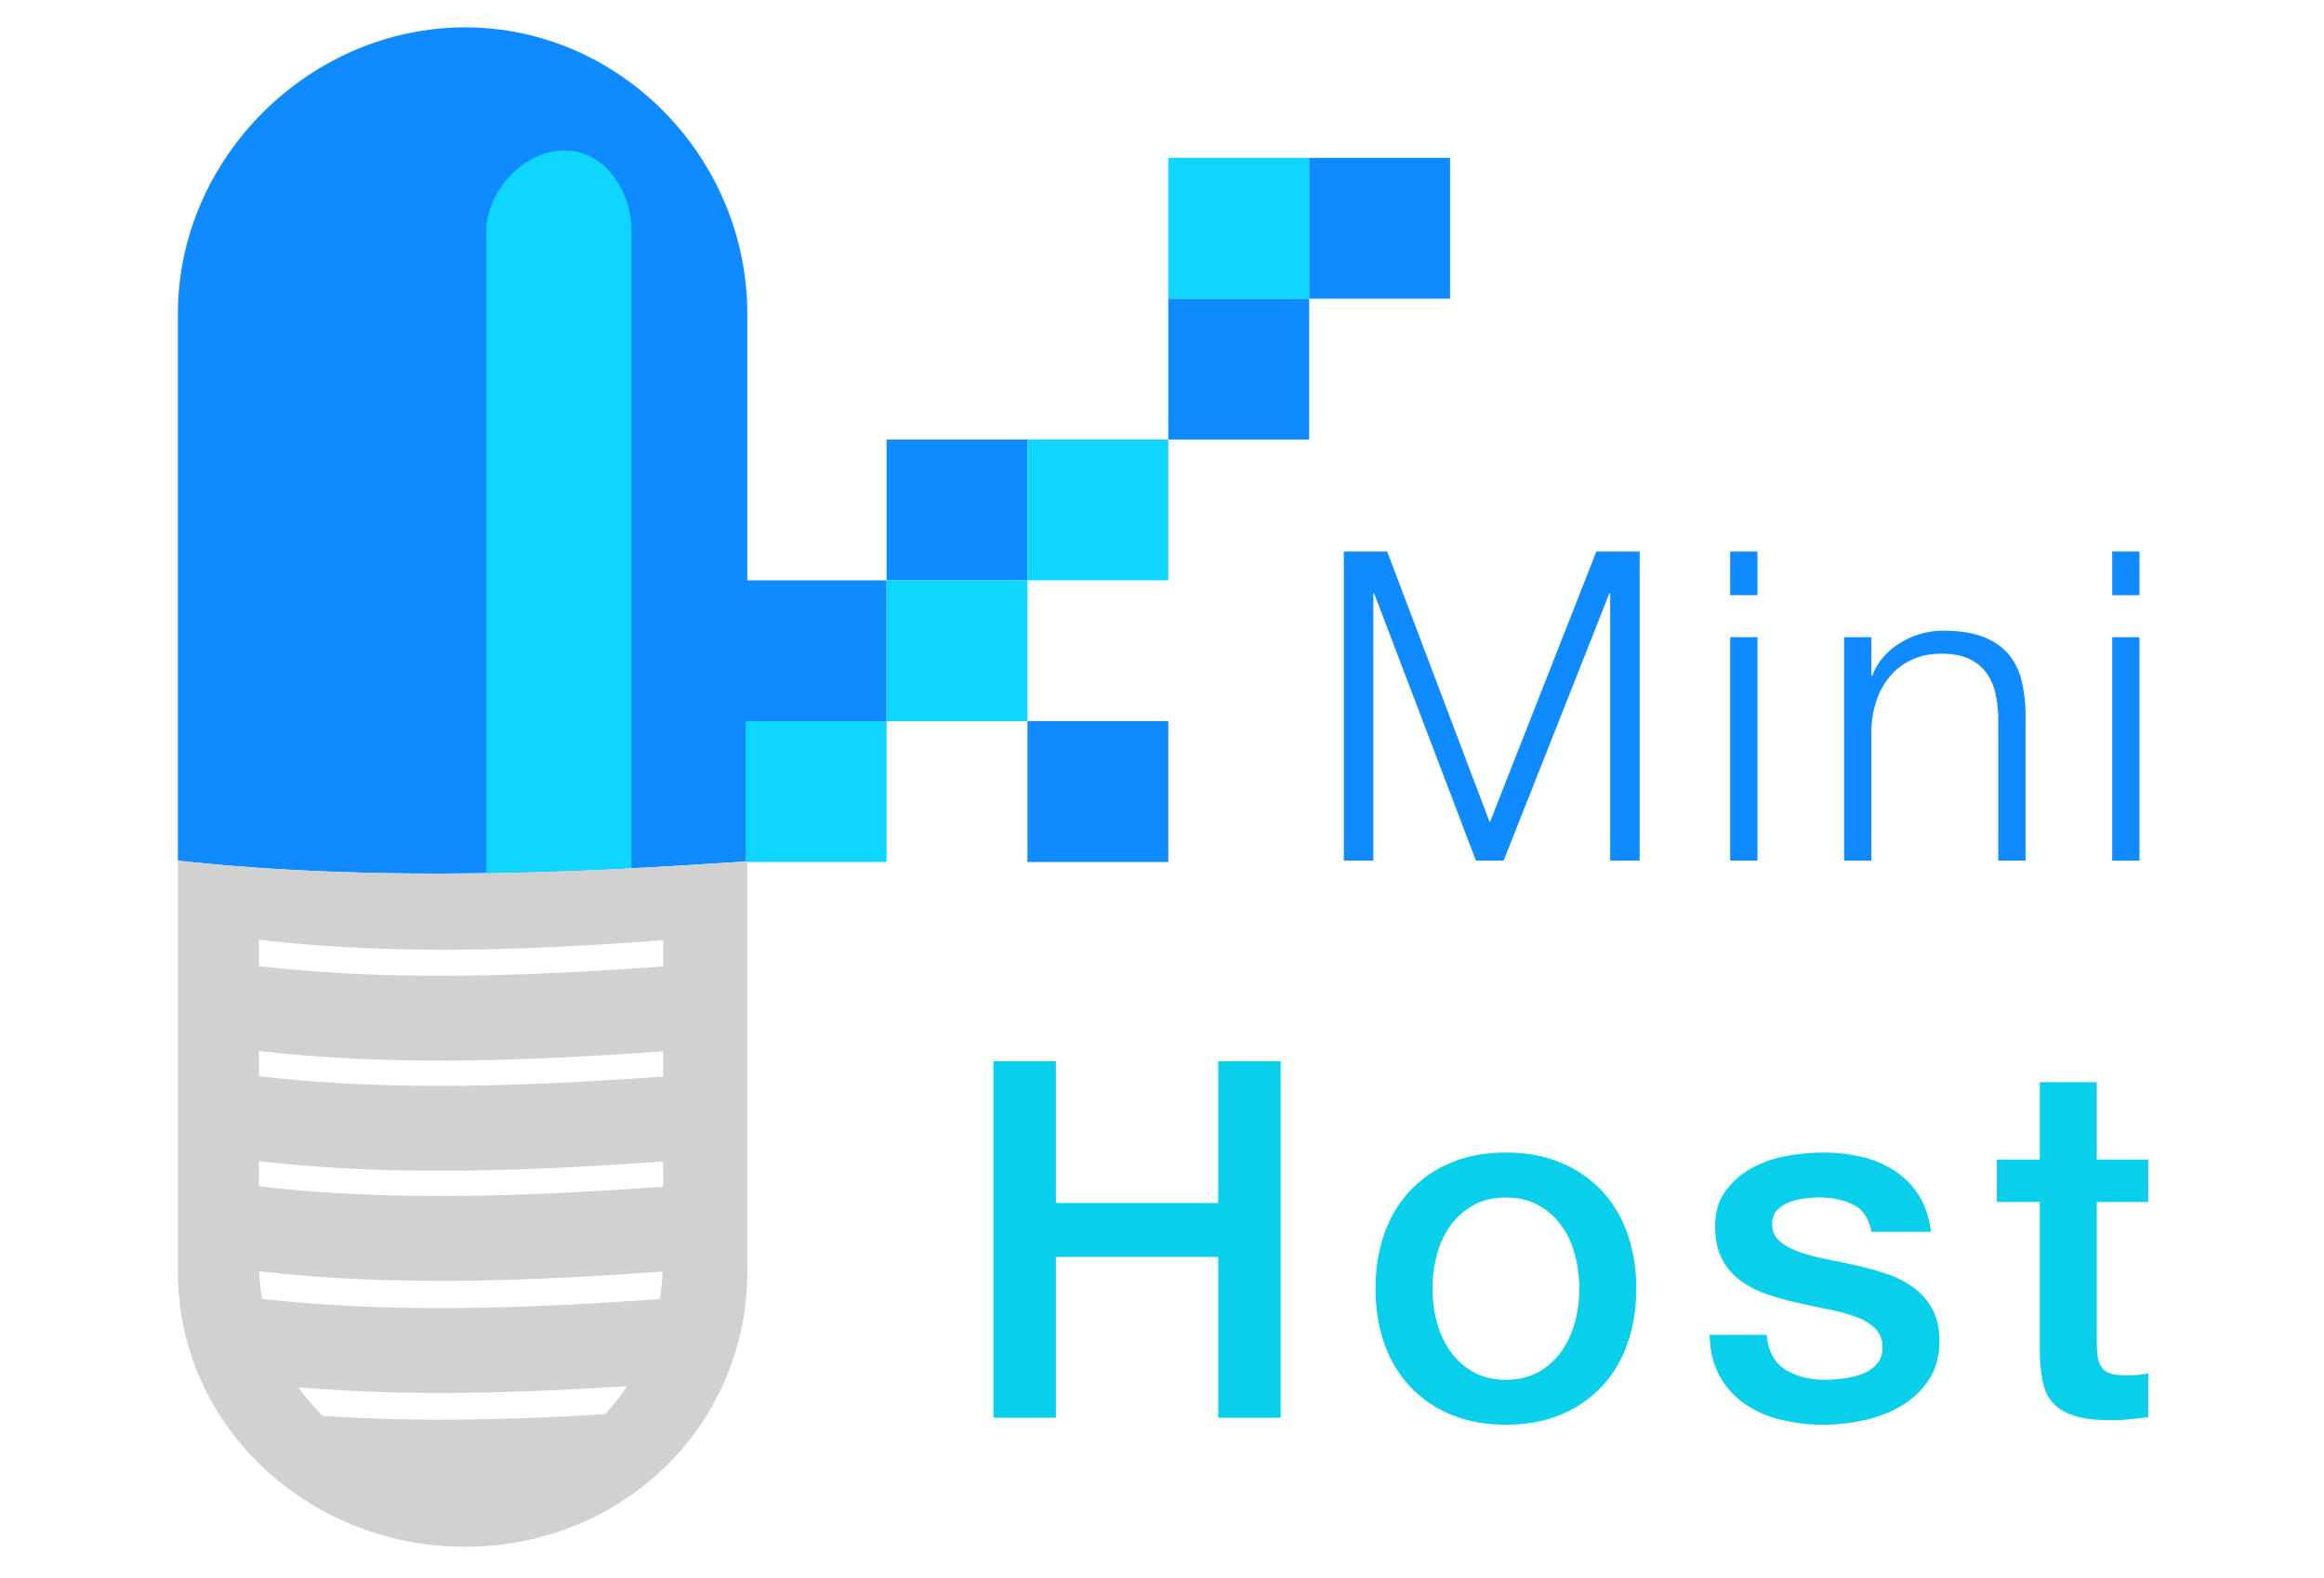 <svg id="图层_1" data-name="图层 1" xmlns="http://www.w3.org/2000/svg" viewBox="0 0 2208 1500"><defs><style>.cls-1{fill:#0f8bff;}.cls-2{fill:#0acfea;}.cls-3{fill:#0fd6ff;}.cls-4{fill:#d1d1d1;}</style></defs><title>mini host-logo</title><path class="cls-1" d="M1317.93,524.12l97.52,257.59,101.23-257.59h41.15v293.8h-28V564H1529l-100.4,253.89h-26.34L1305.59,564h-0.82V817.93h-28V524.12h41.15Z"/><path class="cls-1" d="M1669.75,524.12v41.56h-25.92V524.12h25.92Zm0,81.48V817.93h-25.92V605.6h25.92Z"/><path class="cls-1" d="M1778,605.6v36.62h0.82q7.41-19.34,26.34-31.07a77.36,77.36,0,0,1,41.56-11.73q22.22,0,37.24,5.76T1908,621.44a60.64,60.64,0,0,1,12.76,25.72,144.85,144.85,0,0,1,3.7,34.15V817.93h-25.92V685.42a122.78,122.78,0,0,0-2.47-25.3,53.56,53.56,0,0,0-8.64-20.37,41.9,41.9,0,0,0-16.66-13.58q-10.49-4.94-26.13-4.93t-27.77,5.55A60.1,60.1,0,0,0,1796.28,642a70.24,70.24,0,0,0-13.17,23,93.81,93.81,0,0,0-5.14,29V817.93h-25.92V605.6H1778Z"/><path class="cls-1" d="M2032.68,524.12v41.56h-25.92V524.12h25.92Zm0,81.48V817.93h-25.92V605.6h25.92Z"/><path class="cls-2" d="M943.88,1008.52h59.32v134.77h154.23V1008.52h59.32v338.82h-59.32v-152.8H1003.19v152.8H943.88V1008.52Z"/><path class="cls-2" d="M1430.75,1354q-29.43,0-52.44-9.72a111.71,111.71,0,0,1-38.91-26.81,114.53,114.53,0,0,1-24.2-40.81q-8.31-23.72-8.31-52.2,0-28,8.31-51.73a114.53,114.53,0,0,1,24.2-40.81,111.8,111.8,0,0,1,38.91-26.81q23-9.71,52.44-9.72t52.44,9.72a112,112,0,0,1,38.91,26.81,114.79,114.79,0,0,1,24.2,40.81,155.79,155.79,0,0,1,8.3,51.73q0,28.47-8.3,52.2a114.79,114.79,0,0,1-24.2,40.81,111.87,111.87,0,0,1-38.91,26.81Q1460.16,1354,1430.75,1354Zm0-42.7q18,0,31.32-7.6a66,66,0,0,0,21.83-19.93,87.05,87.05,0,0,0,12.58-27.76,124.64,124.64,0,0,0,0-62.88,84,84,0,0,0-12.58-27.76,67.07,67.07,0,0,0-21.83-19.69q-13.29-7.58-31.32-7.6t-31.32,7.6a67,67,0,0,0-21.83,19.69,83.89,83.89,0,0,0-12.57,27.76,124.54,124.54,0,0,0,0,62.88,86.89,86.89,0,0,0,12.57,27.76,65.93,65.93,0,0,0,21.83,19.93Q1412.71,1311.28,1430.75,1311.28Z"/><path class="cls-2" d="M1678.45,1268.57q2.37,23.73,18,33.21t37.49,9.5a144.72,144.72,0,0,0,17.32-1.19,75.22,75.22,0,0,0,18.27-4.51,34.27,34.27,0,0,0,14-9.73q5.45-6.4,5-16.84a23.92,23.92,0,0,0-7.59-17.09,52.71,52.71,0,0,0-18.27-10.67,177.76,177.76,0,0,0-25.39-6.88q-14.23-2.85-28.95-6.17a267.75,267.75,0,0,1-29.18-8.07,93.67,93.67,0,0,1-25.15-12.81,59.12,59.12,0,0,1-17.8-20.64q-6.65-12.57-6.64-31.09,0-19.93,9.73-33.45a74.57,74.57,0,0,1,24.68-21.83,107.66,107.66,0,0,1,33.22-11.62,195.13,195.13,0,0,1,34.88-3.32,159.92,159.92,0,0,1,36.3,4,98.89,98.89,0,0,1,31.32,13,76.85,76.85,0,0,1,23.25,23.49q9.25,14.48,11.62,34.88h-56.47q-3.8-19.45-17.8-26.1t-32-6.65a115.58,115.58,0,0,0-13.53.95,63.26,63.26,0,0,0-14.71,3.56,31,31,0,0,0-11.62,7.59q-4.75,5-4.74,13.05,0,10,6.88,16.14t18,10.2a175.68,175.68,0,0,0,25.39,6.88q14.23,2.85,29.42,6.17,14.7,3.33,28.95,8.07a93.63,93.63,0,0,1,25.39,12.82,62.42,62.42,0,0,1,18,20.41q6.87,12.34,6.88,30.37,0,21.84-10,37a78.81,78.81,0,0,1-25.86,24.68,117.77,117.77,0,0,1-35.35,13.76A178.86,178.86,0,0,1,1733,1354a167.37,167.37,0,0,1-42.95-5.22,100,100,0,0,1-34.17-15.89,76.65,76.65,0,0,1-22.78-26.57q-8.31-15.89-8.78-37.73h54.1Z"/><path class="cls-2" d="M1897.21,1102H1938v-73.56h54.1V1102H2041v40.34h-48.88v131a130.57,130.57,0,0,0,.71,14.72,25.36,25.36,0,0,0,3.32,10.44,15.81,15.81,0,0,0,7.83,6.4q5.22,2.14,14.24,2.13c3.79,0,7.59-.07,11.39-0.24a56.94,56.94,0,0,0,11.39-1.66v41.75q-9,1-17.56,1.9a160.07,160.07,0,0,1-17.56.95q-21.36,0-34.41-4t-20.4-11.86a40.89,40.89,0,0,1-10-19.7,147.4,147.4,0,0,1-3.08-27V1142.34h-40.81V1102Z"/><path class="cls-1" d="M441.76,26h0.17C294.08,26,169,150.31,169,298.16V817.93c190.54,20.89,387,11,541,.68V298.16C710,150.31,589.61,26,441.76,26Z"/><path class="cls-3" d="M600,824.86V220.06c0-38.44-25.09-77.06-63.53-77.06h-0.33C497.69,143,462,181.62,462,220.06V829.8C509,829,560,827.18,600,824.86Z"/><rect class="cls-1" x="708.47" y="551.54" width="133.84" height="133.84" transform="translate(1393.85 -156.93) rotate(90)"/><rect class="cls-3" x="708.47" y="685.38" width="133.84" height="133.84" transform="translate(1527.69 -23.09) rotate(90)"/><rect class="cls-1" x="842.31" y="417.69" width="133.84" height="133.84" transform="translate(1393.85 -424.62) rotate(90)"/><rect class="cls-3" x="842.31" y="551.54" width="133.84" height="133.84" transform="translate(1527.69 -290.78) rotate(90)"/><rect class="cls-3" x="1110" y="150.01" width="133.84" height="133.84" transform="translate(1393.85 -959.98) rotate(90)"/><rect class="cls-1" x="1243.84" y="150.01" width="133.84" height="133.84" transform="translate(1527.69 -1093.83) rotate(90)"/><rect class="cls-1" x="1110" y="283.85" width="133.84" height="133.84" transform="translate(1527.69 -826.14) rotate(90)"/><rect class="cls-3" x="976.15" y="417.69" width="133.84" height="133.84" transform="translate(1527.69 -558.46) rotate(90)"/><rect class="cls-1" x="976.15" y="685.38" width="133.84" height="133.84" transform="translate(1795.37 -290.78) rotate(90)"/><path class="cls-4" d="M169,817.92v390.44C169,1356.21,293.91,1470,441.76,1470h0.17C589.78,1470,710,1356.21,710,1208.36V818.61C556,828.91,359.54,838.82,169,817.92Zm461,75.57v25c-112,7.9-252,15.23-384-.39V893C381,909.28,524,901.54,630,893.49ZM306.67,1345.57a197.16,197.16,0,0,1-23.23-27.17c107.9,9.28,218,5,312.3-1.09a189.6,189.6,0,0,1-21,26.69C492.22,1348.94,399.13,1351.89,306.67,1345.57ZM249,1234.32a216.61,216.61,0,0,1-2.83-26.23c132.58,15.57,271.77,8.26,383.37.38a235.75,235.75,0,0,1-2.61,26.1C516.52,1242.33,379.67,1249.34,249,1234.32Zm-3-106.89v-24c132,15.62,272,8.29,384,.39v24C518,1135.71,378,1143,246,1127.43Zm0-104.68v-24c132,15.62,272,8.29,384,.39v24C518,1031,378,1038.37,246,1022.75Z"/></svg>
